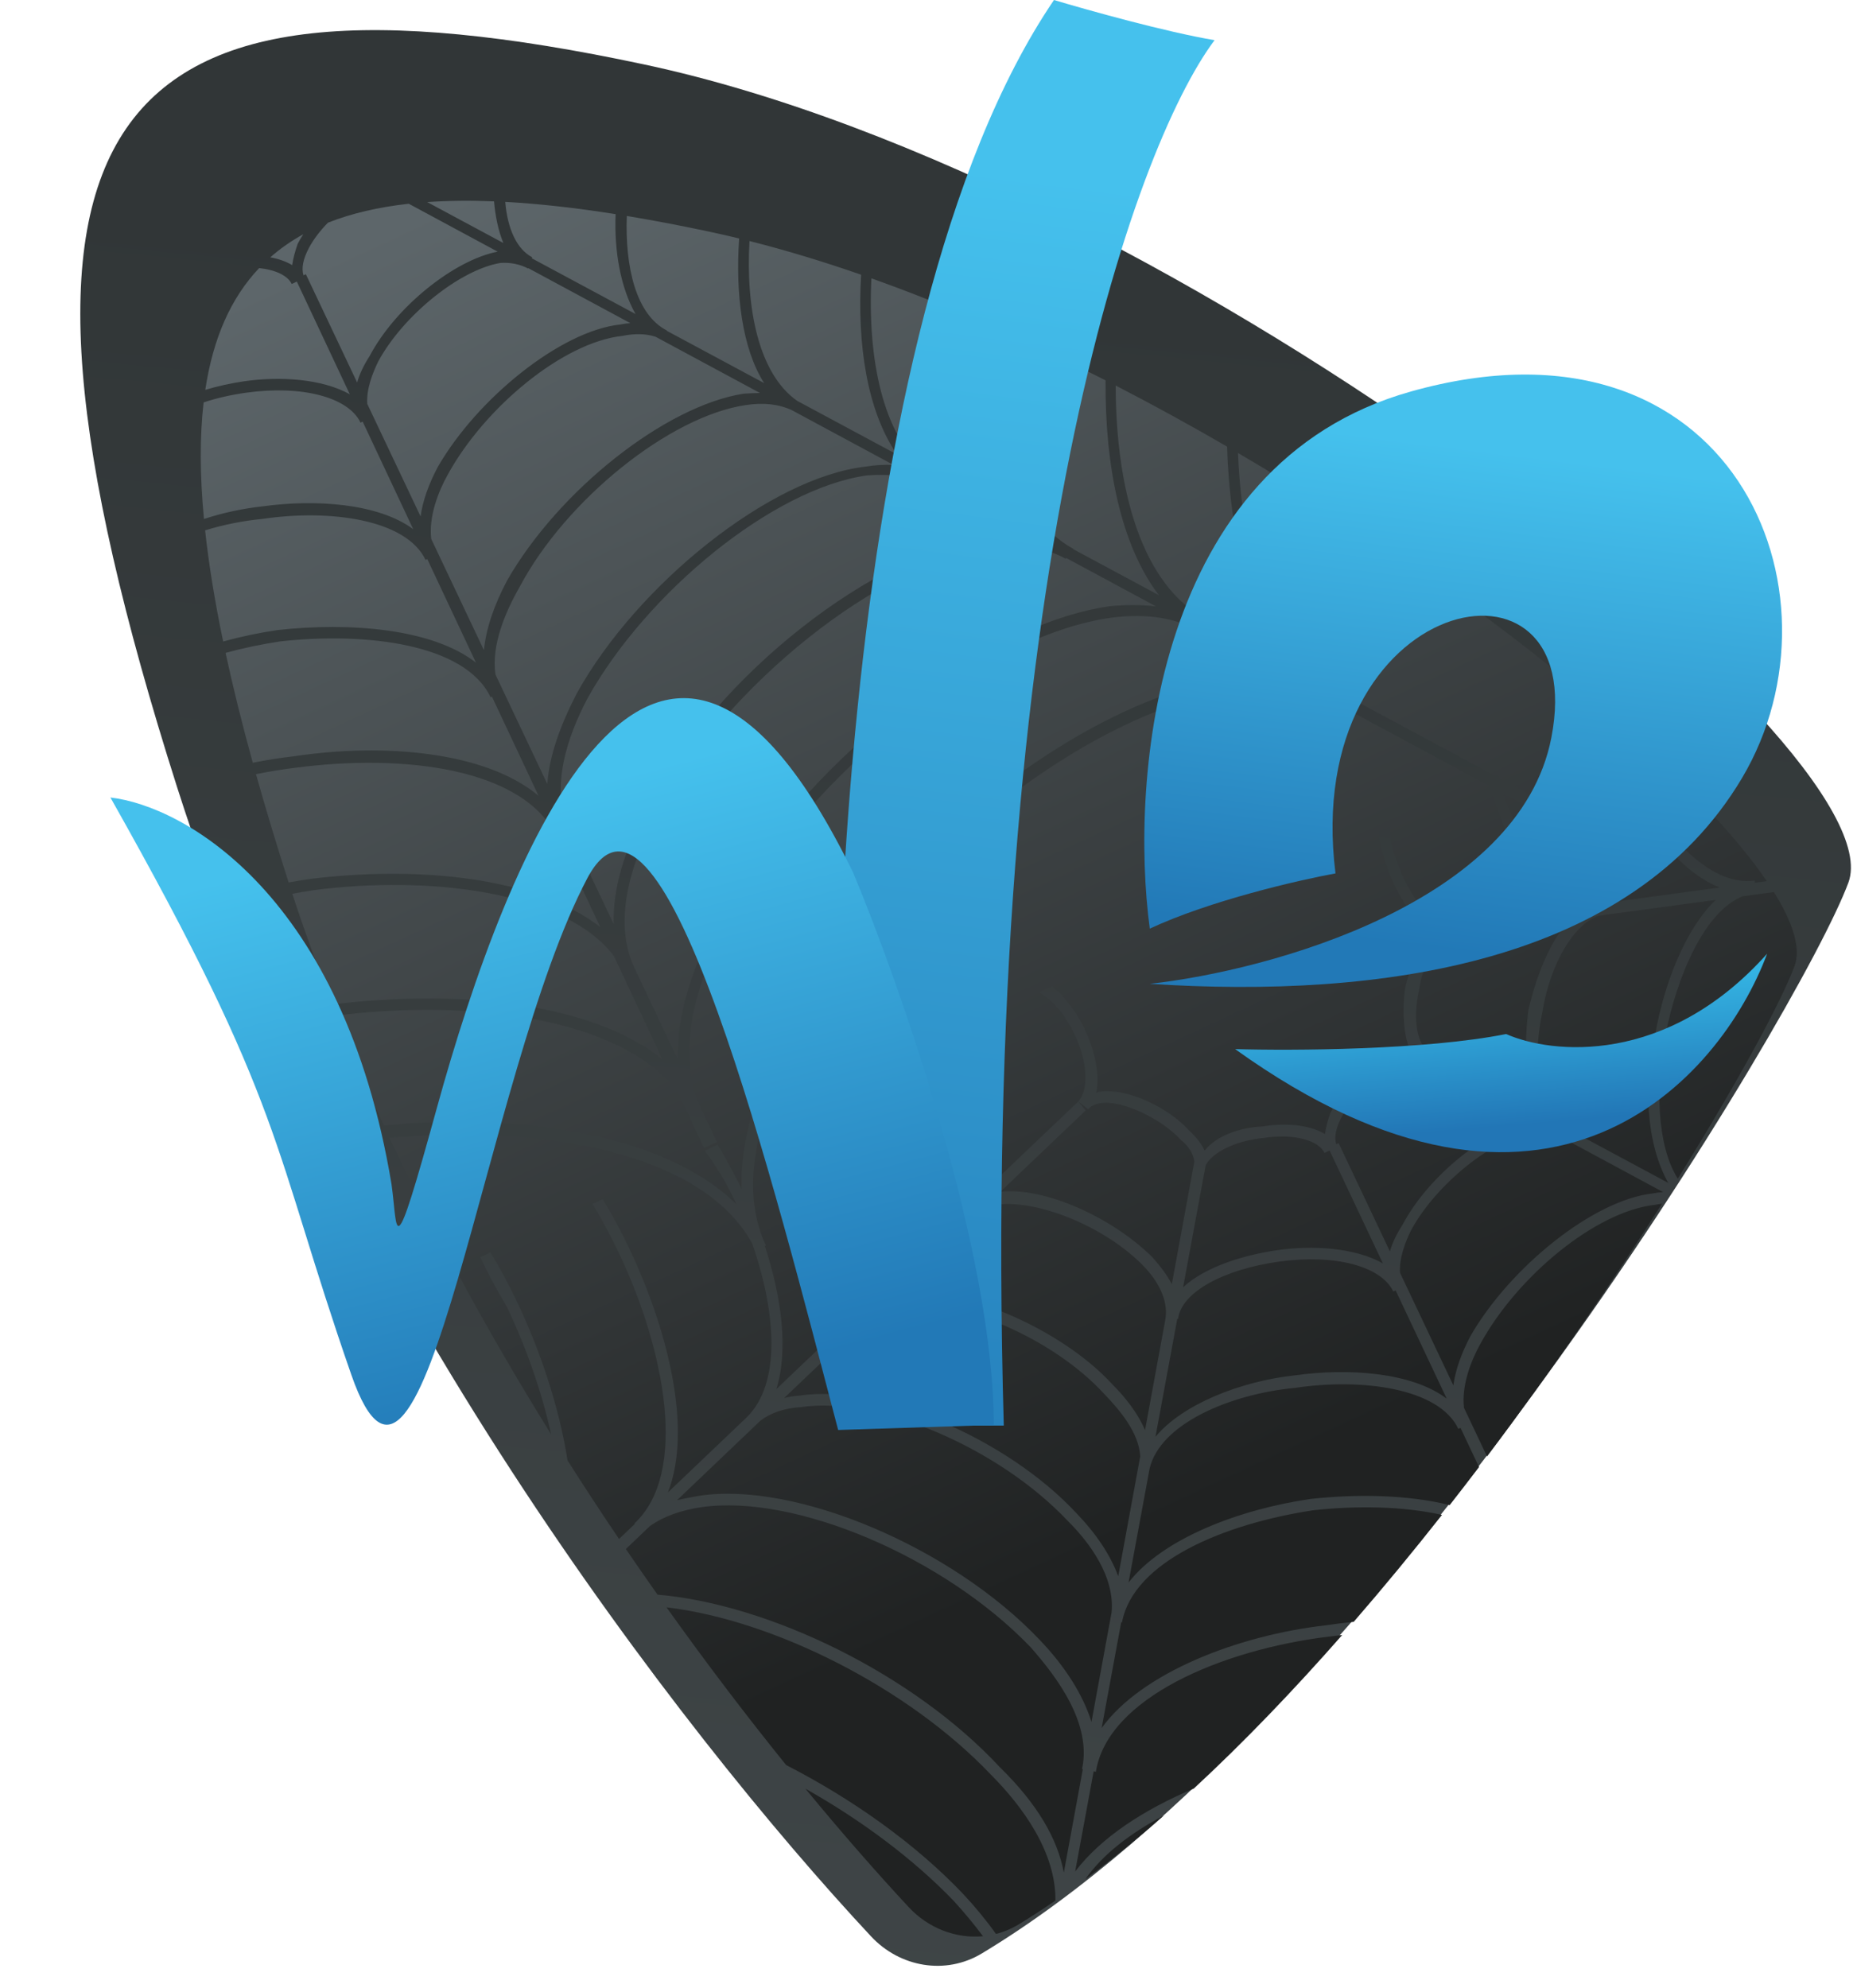 <svg width="185" height="198" viewBox="0 0 185 198" fill="none" xmlns="http://www.w3.org/2000/svg">
<g clip-path="url(#clip0_4_7)">
<path d="M17.644 78.413C33.393 127.856 67.669 172.409 86.775 192.881C89.65 195.962 94.193 196.76 97.805 194.587C137.173 170.902 179.393 100.741 184.144 87.913C189.144 74.413 118.144 17.913 64.144 6.413C10.144 -5.087 -3.856 10.913 17.644 78.413Z" fill="url(#paint0_linear_4_7)"/>
</g>
<path fill-rule="evenodd" clip-rule="evenodd" d="M158.324 83.654L149.766 79.043C150.066 79.988 150.455 80.965 150.932 81.973C153.332 87.038 157.031 90.247 159.679 89.923L159.691 89.982L171.337 88.403C167.392 86.903 163.713 82.011 161.355 77.035C160.635 75.515 160 73.956 159.45 72.356L160.467 71.874C161.017 73.474 161.652 75.034 162.372 76.553C165.252 82.632 170.151 88.374 174.818 87.713L174.813 87.932L176.014 87.769C168.483 76.703 147.581 59.337 123.334 45.12C123.769 55.874 126.804 65.325 133.635 68.991L133.609 69.04L148.998 77.307L149.281 77.173C149.302 77.28 149.325 77.387 149.349 77.495L158.727 82.533L158.324 83.654ZM133.075 70.051L148.462 78.341C148.89 79.802 149.398 81.362 149.915 82.454C151.468 85.732 153.878 89.134 156.799 90.374L144.453 92.048L144.42 91.88C143.028 92.229 141.186 90.311 139.866 87.525C138.906 85.499 138.321 83.606 138.604 82.231L137.332 82.834C137.544 84.594 138.129 86.487 138.849 88.007C139.689 89.78 141.023 91.939 142.64 92.723C141.355 93.952 140.549 96.195 139.998 98.316C139.701 100.318 139.764 103.079 140.484 104.598C137.581 105.043 133.994 107.983 132.546 110.84C132.277 111.587 132.093 112.294 131.994 112.961C130.258 111.924 127.744 111.874 125.724 112.21C123.585 112.294 121.177 113.124 120.011 114.607C119.691 113.931 119.162 113.252 118.423 112.568C116.461 110.397 112.359 108.309 109.457 108.753L109.202 108.874C109.619 107.126 109.048 104.605 108.088 102.579C107.368 101.06 106.274 99.407 104.792 98.249L103.521 98.851C104.763 99.503 106.111 101.035 107.071 103.061C108.391 105.847 108.454 108.608 107.423 109.717L98.656 118.067C99.262 115.134 98.169 111.211 96.648 107.999C96.02 106.672 95.198 105.438 94.271 104.046L94.271 104.046C94.136 103.843 93.999 103.637 93.86 103.428L92.843 103.909C93.902 105.268 94.831 106.792 95.631 108.48C97.909 113.288 98.38 117.834 96.773 119.861L88.067 128.154C89.011 124.076 87.882 118.407 85.582 113.551L82.674 108.727L81.657 109.208C82.626 110.817 83.511 112.465 84.311 114.153C87.191 120.232 88.785 127.539 85.317 130.732L85.336 130.755L77.343 138.368C78.564 134.46 77.853 129.151 76.196 124.111L76.301 124.061C73.182 117.476 76.389 109.135 79.54 103.301C88.603 86.293 108.575 70.629 122.952 68.781C126.822 68.188 130.164 68.672 132.978 70.233L133.075 70.051ZM107.423 109.717L108.411 110.489C108.67 110.159 109.094 109.959 109.682 109.887C111.702 109.55 115.684 111.385 117.646 113.556C118.431 114.169 118.895 114.934 118.979 115.724L116.741 127.916C116.313 127.084 115.647 126.168 114.741 125.166C110.719 121.233 104.083 118.234 99.668 118.705L108.157 110.609L107.423 109.717ZM122.244 44.484C122.513 53.285 124.483 61.395 128.727 66.418L120.161 61.816L120.221 61.702C113.786 58.371 111.161 48.868 111.149 38.405C114.897 40.337 118.606 42.374 122.244 44.484ZM128.111 67.377L119.635 62.81L119.564 62.943C117.248 61.559 114.325 61.083 110.795 61.516C97.929 63.269 80.513 77.101 72.376 92.12C69.751 97.08 67.069 104.542 69.812 110.364L69.822 110.385L71.418 113.752L70.146 114.354L67.522 108.772C61.801 101.307 46.829 99.5 33.534 101.156C35.011 104.856 36.587 108.512 38.244 112.112C51.862 110.801 66.305 112.981 73.365 119.966C73.286 119.794 73.206 119.623 73.125 119.452C72.325 117.764 71.356 116.156 70.217 114.628L71.488 114.026C72.351 115.458 73.147 116.921 73.876 118.417C73.717 113.806 75.269 108.577 78.297 102.649C87.615 85.521 107.976 69.363 122.981 67.527C124.805 67.26 126.515 67.21 128.111 67.377ZM110.14 37.888C110.072 46.334 111.637 54.285 115.455 59.288L106.904 54.694L106.927 54.665C100.922 51.419 98.71 42.308 99.031 32.604C102.747 34.242 106.46 36.013 110.14 37.888ZM115.16 60.399L106.21 55.577L106.15 55.653C104.164 54.527 101.615 54.184 98.503 54.624C87.657 56.041 72.544 68.162 65.466 80.819C63.228 85.287 60.828 91.379 63.217 96.442L63.224 96.455L67.523 105.53C67.418 101.466 68.719 96.765 71.507 91.601C79.525 76.329 97.449 62.256 110.569 60.382C112.196 60.227 113.726 60.233 115.16 60.399ZM97.811 32.071C97.498 39.805 98.743 47.326 102.13 52.13L92.318 46.859C87.933 43.455 86.419 35.704 86.812 27.725C90.457 29.02 94.133 30.479 97.811 32.071ZM102.084 53.355L92.756 48.329L92.736 48.363C91.079 47.494 88.949 47.16 86.346 47.359C77.011 48.68 64.454 58.97 58.555 69.517C56.586 73.239 54.708 78.466 56.74 82.77L56.745 82.779L61.139 92.055C61.04 88.631 62.112 84.685 64.597 80.299C71.435 67.137 87.177 55.028 98.532 53.37C99.807 53.214 100.991 53.209 102.084 53.355ZM85.787 27.365C85.378 34.223 86.36 40.921 89.367 45.274L79.418 39.929C75.584 37.246 74.278 30.717 74.667 24.009C78.314 24.93 82.032 26.059 85.787 27.365ZM89.013 46.313L78.844 40.834C77.54 40.246 76.028 40.084 74.308 40.347C66.739 41.453 56.364 49.778 51.765 58.469C50.357 60.932 48.928 64.254 49.361 67.193L54.525 78.093C54.717 75.364 55.75 72.395 57.433 69.119C63.465 58.198 76.785 47.547 86.24 46.479C87.167 46.325 88.091 46.269 89.013 46.313ZM73.637 23.754C73.253 29.252 73.936 34.745 76.131 38.164L66.413 32.944L66.43 32.916C63.346 31.346 62.255 26.555 62.446 21.512C65.044 21.942 67.764 22.461 70.608 23.064C71.611 23.277 72.621 23.507 73.637 23.754ZM75.708 39.144L65.314 33.545C64.363 33.235 63.264 33.205 62.017 33.456C56.092 34.092 48.274 40.586 44.601 47.288C43.658 48.974 42.697 51.46 42.962 53.684L48.211 64.765C48.417 62.657 49.187 60.341 50.523 57.817C55.63 48.886 66.259 40.44 74.082 39.214C74.651 39.178 75.193 39.155 75.708 39.144ZM61.33 21.331C61.176 25.028 61.83 28.662 63.314 31.279L52.979 25.727L53.016 25.626C51.492 24.827 50.564 22.814 50.333 20.11C53.71 20.294 57.375 20.707 61.33 21.331ZM62.803 32.192L52.626 26.709L52.613 26.747C51.784 26.313 50.867 26.127 49.859 26.191C45.82 26.864 40.184 31.395 37.691 35.987C37.096 37.202 36.493 38.771 36.587 40.228L41.9 51.443C42.11 49.92 42.68 48.278 43.612 46.516C47.54 39.694 55.867 32.958 61.791 32.323C62.138 32.253 62.475 32.209 62.803 32.192ZM49.217 20.057C49.35 21.546 49.638 22.977 50.147 24.206L42.559 20.13C44.633 19.985 46.851 19.962 49.217 20.057ZM49.579 25.068L40.721 20.295C37.703 20.63 35.02 21.252 32.669 22.183C31.893 22.977 31.223 23.851 30.781 24.686C30.197 25.789 30.014 26.703 30.234 27.425L30.469 27.314L35.579 38.1C35.815 37.267 36.23 36.39 36.822 35.468C39.439 30.523 45.291 25.89 49.579 25.068ZM55.565 83.338L59.8 92.348C53.331 87.324 41.594 86.241 30.985 87.54C30.244 87.648 29.5 87.769 28.756 87.904L28.693 87.709C27.51 84.007 26.445 80.477 25.501 77.116C26.825 76.848 28.157 76.632 29.477 76.47C40.322 75.053 52.234 76.543 55.474 83.381L55.565 83.338ZM49.007 69.389L53.653 79.271C48.411 74.871 38.297 73.977 29.251 75.337C27.903 75.489 26.54 75.705 25.185 75.98C24.117 72.107 23.212 68.46 22.472 65.032C24.242 64.55 26.068 64.171 27.877 63.894C36.449 62.934 46.355 64.133 48.875 69.452L49.007 69.389ZM42.568 55.694L47.418 66.009C43.093 62.62 34.887 61.959 27.651 62.76C25.85 63.023 24.019 63.406 22.232 63.902C21.401 59.911 20.801 56.224 20.434 52.829C22.266 52.26 24.223 51.874 26.142 51.691C32.829 50.694 40.476 51.723 42.396 55.775L42.568 55.694ZM36.13 41.998L41.166 52.711C37.662 50.12 31.376 49.716 26.171 50.437C24.202 50.648 22.2 51.081 20.319 51.696C19.906 47.337 19.893 43.476 20.285 40.084C21.564 39.66 23.001 39.328 24.542 39.115C30.093 38.346 34.717 39.566 35.917 42.099L36.13 41.998ZM29.572 28.049L34.85 39.276C32.095 37.732 27.88 37.461 24.317 37.981C23.05 38.166 21.726 38.448 20.451 38.834C21.227 33.676 23.008 29.67 25.816 26.705C27.441 26.873 28.667 27.453 29.064 28.29L29.572 28.049ZM61.145 95.208L66.003 105.541C58.945 99.789 45.426 98.542 33.096 100.052C31.669 96.417 30.338 92.741 29.122 89.032C29.819 88.902 30.516 88.782 31.211 88.673C42.84 87.167 56.216 88.79 61.145 95.208ZM38.81 113.333C53.922 112.031 69.891 114.698 74.93 123.85C77.295 130.63 77.868 137.755 74.391 141.18L66.542 148.656C69.004 142.349 66.541 132.494 62.702 124.39C61.902 122.702 61.017 121.053 60.048 119.445L59.031 119.927C60.001 121.535 60.885 123.183 61.685 124.872C66.244 134.496 68.607 146.711 63.211 151.748L63.248 151.794L61.67 153.297C59.955 150.76 58.24 148.149 56.539 145.471C55.718 140.235 53.886 134.691 51.516 129.689C50.716 128.001 49.831 126.352 48.862 124.744L47.845 125.226C48.645 126.914 49.53 128.563 50.499 130.171C52.421 134.228 53.969 138.612 54.9 142.863C49.187 133.673 43.669 123.742 38.81 113.333ZM30.218 23.332C29.014 23.995 27.917 24.76 26.927 25.633C27.717 25.777 28.465 26.025 29.107 26.409C29.206 25.742 29.39 25.035 29.658 24.287C29.82 23.969 30.008 23.649 30.218 23.332ZM66.4 160.106C70.482 165.831 74.509 171.098 78.316 175.814C84.95 179.222 91.198 183.655 95.945 188.649C97.177 189.968 98.273 191.304 99.223 192.64C100.017 192.437 100.792 192.113 101.528 191.663C102.731 190.928 103.936 190.145 105.143 189.318C105.203 184.505 101.884 179.956 98.729 176.786C90.534 168.148 77.089 161.366 66.4 160.106ZM90.532 189.974C87.46 186.672 83.972 182.706 80.236 178.169C85.787 181.297 90.968 185.137 95.047 189.384C96.003 190.441 96.993 191.61 97.929 192.866C95.24 193.121 92.491 192.079 90.532 189.974ZM173.596 89.28L176.724 88.858C178.656 91.959 179.422 94.497 178.775 96.238C177.514 99.627 173.329 107.474 167.146 117.403C165.053 114.094 164.913 108.195 165.918 103.093C167.079 97.197 169.804 90.815 173.596 89.28ZM159.233 91.218L170.93 89.639C167.978 92.439 165.807 97.876 164.915 102.948C163.643 108.106 164.05 114.038 166.202 117.831L155.867 112.28L155.903 112.179C153.418 110.875 152.515 106.341 153.646 100.844C154.449 95.921 156.808 92.08 159.233 91.218ZM144.137 93.254L156.408 91.599C154.276 93.829 152.986 97.562 152.269 100.566C151.859 103.805 151.831 107.851 153.034 110.758L142.427 105.06L142.489 104.889C141.246 104.237 140.675 101.717 141.375 98.594C141.765 95.962 142.916 93.924 144.131 93.226L144.137 93.254ZM141.998 105.98C141.523 105.827 141.009 105.784 140.455 105.852C138.316 105.935 134.982 108.755 133.668 111.238C133.084 112.342 132.902 113.255 133.122 113.978L133.357 113.866L138.466 124.652C138.703 123.82 139.117 122.942 139.71 122.021C142.327 117.075 148.179 112.442 152.467 111.62L141.998 105.98ZM155.514 113.262L155.5 113.3C154.672 112.865 153.754 112.68 152.747 112.744C148.708 113.417 143.072 117.947 140.578 122.539C139.983 123.754 139.38 125.323 139.475 126.781L144.788 137.996C144.997 136.473 145.568 134.83 146.5 133.069C150.428 126.246 158.754 119.511 164.679 118.875C165.025 118.805 165.362 118.762 165.69 118.744L155.514 113.262ZM89.07 128.814L97.219 121.042L97.231 121.057C97.829 120.567 98.592 120.206 99.519 119.973C103.678 119.553 110.28 122.318 113.965 126.154C115.193 127.433 116.407 129.339 116.11 131.34L116.112 131.34L114.073 142.448C113.403 140.91 112.314 139.389 110.806 137.884C105.652 132.263 95.563 128.049 89.639 128.685C89.441 128.725 89.251 128.768 89.07 128.814ZM78.126 139.252L86.519 131.246C87.434 130.566 88.464 130.13 89.61 129.939C95.534 129.303 104.875 133.251 110.029 138.872C111.614 140.523 113.466 142.736 113.592 145.072L111.401 157.006C110.622 154.9 109.237 152.81 107.244 150.735C100.248 143.196 87.419 137.799 79.596 139.025C79.085 139.057 78.595 139.133 78.126 139.252ZM67.455 149.429L75.746 141.521C76.797 140.718 78.156 140.263 79.821 140.158C87.391 139.053 99.471 144.184 106.347 151.47C108.561 153.653 111.085 157.081 110.737 160.624L108.736 171.522C107.897 168.83 106.126 166.002 103.562 163.333C94.844 154.128 79.276 147.549 69.687 148.99C68.9 149.122 68.156 149.268 67.455 149.429ZM62.35 154.298L64.776 151.984C66.127 151.047 67.84 150.427 69.912 150.124C79.247 148.803 94.067 155.117 102.665 164.068C105.362 167.132 108.778 171.715 107.796 176.212L107.873 176.228L105.98 186.538C105.349 183.071 103.231 179.576 99.626 176.051C91.019 166.765 76.612 159.783 65.503 158.841C64.454 157.356 63.402 155.841 62.35 154.298ZM107.111 186.419C109.685 183.036 113.947 180.259 118.934 178.154C123.969 173.495 128.931 168.308 133.716 162.862C133.264 162.911 132.813 162.964 132.364 163.023C121.772 164.319 110.346 169.112 109.173 176.49L108.953 176.446L107.111 186.419ZM109.751 172.128C113.653 166.693 123.208 162.898 132.138 161.889C133.037 161.754 133.946 161.641 134.859 161.552C137.875 158.073 140.817 154.499 143.656 150.898C139.769 150.028 135.096 149.961 130.764 150.446C122.058 151.78 112.92 155.489 111.774 161.613L111.7 161.586L109.751 172.128ZM112.429 157.641C115.803 153.272 123.415 150.353 130.538 149.313C135.197 148.797 140.256 148.887 144.424 149.921C145.41 148.661 146.384 147.398 147.344 146.135L145.498 142.226L145.284 142.328C143.364 138.276 135.717 137.247 129.03 138.244C122.506 138.864 115.554 141.839 114.524 146.303L112.429 157.641ZM115.112 143.118C117.778 139.905 123.547 137.581 129.059 136.99C134.3 136.264 140.636 136.678 144.125 139.317L139.039 128.541L138.805 128.651C137.605 126.119 132.98 124.898 127.43 125.667C121.88 126.436 117.678 128.736 117.367 131.365L117.285 131.363L115.112 143.118ZM117.865 128.226C120.021 126.215 123.821 125.028 127.204 124.534C130.78 124.012 135.012 124.286 137.767 125.845L132.46 114.602L131.952 114.842C131.352 113.576 128.852 112.899 125.95 113.344C122.971 113.627 120.698 114.858 120.098 116.112L120.103 116.114L117.865 128.226ZM148.143 145.079L145.849 140.236C145.585 138.013 146.546 135.526 147.489 133.841C151.162 127.139 158.98 120.644 164.904 120.009C165.134 119.963 165.358 119.926 165.577 119.899C160.712 127.568 154.771 136.293 148.143 145.079ZM115.964 180.832C112.61 182.599 109.85 184.72 108.129 187.188C110.744 185.248 113.361 183.117 115.964 180.832Z" fill="url(#paint1_linear_4_7)"/>
<path d="M121 4C116.2 3.2 108.333 1 105 0C83 32.4 81.833 108.167 84 142H100C97.6 57.2 113 14.667 121 4Z" fill="url(#paint2_linear_4_7)"/>
<g filter="url(#filter0_d_4_7)">
<path d="M58.5 87.5C66 73.29 77.333 118.94 83.5 142.44L99 141.94C99 124.74 89.667 98.106 85 86.94C65.5 46.94 50.5 85 43.5 110.44C39 126.794 39.667 122.607 39 117.94C34.2 89.14 18.333 80.273 11 79.44C28.5 110.44 27.021 114 35 136.94C42.291 157.9 48.177 107.06 58.5 87.5Z" fill="url(#paint3_linear_4_7)"/>
</g>
<path d="M150.046 103C142.046 104.6 128.713 104.667 123.046 104.5C154.246 126.9 171.38 107.5 176.046 95C166.046 106.2 154.546 105 150.046 103Z" fill="url(#paint4_linear_4_7)"/>
<path d="M140.546 39C114.946 46.2 112.546 77.667 114.546 92.5C120.546 89.7 129.38 87.667 133.046 87C129.546 59 158.546 53 154.546 73.5C151.346 89.9 126.546 96.667 114.546 98C137.546 99.5 162.546 96 173.546 77.5C184.546 59 172.546 30 140.546 39Z" fill="url(#paint5_linear_4_7)"/>
<defs>
<filter id="filter0_d_4_7" x="0" y="58.542" width="110" height="94.898" filterUnits="userSpaceOnUse" color-interpolation-filters="sRGB">
<feFlood flood-opacity="0" result="BackgroundImageFix"/>
<feColorMatrix in="SourceAlpha" type="matrix" values="0 0 0 0 0 0 0 0 0 0 0 0 0 0 0 0 0 0 127 0" result="hardAlpha"/>
<feOffset/>
<feGaussianBlur stdDeviation="5.5"/>
<feComposite in2="hardAlpha" operator="out"/>
<feColorMatrix type="matrix" values="0 0 0 0 0 0 0 0 0 0 0 0 0 0 0 0 0 0 0.25 0"/>
<feBlend mode="normal" in2="BackgroundImageFix" result="effect1_dropShadow_4_7"/>
<feBlend mode="normal" in="SourceGraphic" in2="effect1_dropShadow_4_7" result="shape"/>
</filter>
<linearGradient id="paint0_linear_4_7" x1="40" y1="576.5" x2="94.664" y2="27.113" gradientUnits="userSpaceOnUse">
<stop stop-color="#5D666A"/>
<stop offset="1" stop-color="#313637"/>
</linearGradient>
<linearGradient id="paint1_linear_4_7" x1="14.708" y1="33.945" x2="77.391" y2="169.172" gradientUnits="userSpaceOnUse">
<stop stop-color="#5D666A"/>
<stop offset="1" stop-color="#202222"/>
</linearGradient>
<linearGradient id="paint2_linear_4_7" x1="102.763" y1="160.775" x2="120.473" y2="19.526" gradientUnits="userSpaceOnUse">
<stop stop-color="#2279B7"/>
<stop offset="1" stop-color="#45C1ED"/>
</linearGradient>
<linearGradient id="paint3_linear_4_7" x1="70.5" y1="138" x2="55" y2="79" gradientUnits="userSpaceOnUse">
<stop stop-color="#2279B7"/>
<stop offset="1" stop-color="#45C1ED"/>
</linearGradient>
<linearGradient id="paint4_linear_4_7" x1="158" y1="111.5" x2="156.856" y2="98.055" gradientUnits="userSpaceOnUse">
<stop stop-color="#2276B6"/>
<stop offset="1" stop-color="#34B4E3"/>
</linearGradient>
<linearGradient id="paint5_linear_4_7" x1="142.5" y1="94.5" x2="148.719" y2="44.843" gradientUnits="userSpaceOnUse">
<stop stop-color="#2279B7"/>
<stop offset="1" stop-color="#45C1ED"/>
</linearGradient>
<clipPath id="clip0_4_7">
<rect width="176.394" height="194.913" fill="white" transform="translate(8 3)"/>
</clipPath>
</defs>
</svg>
